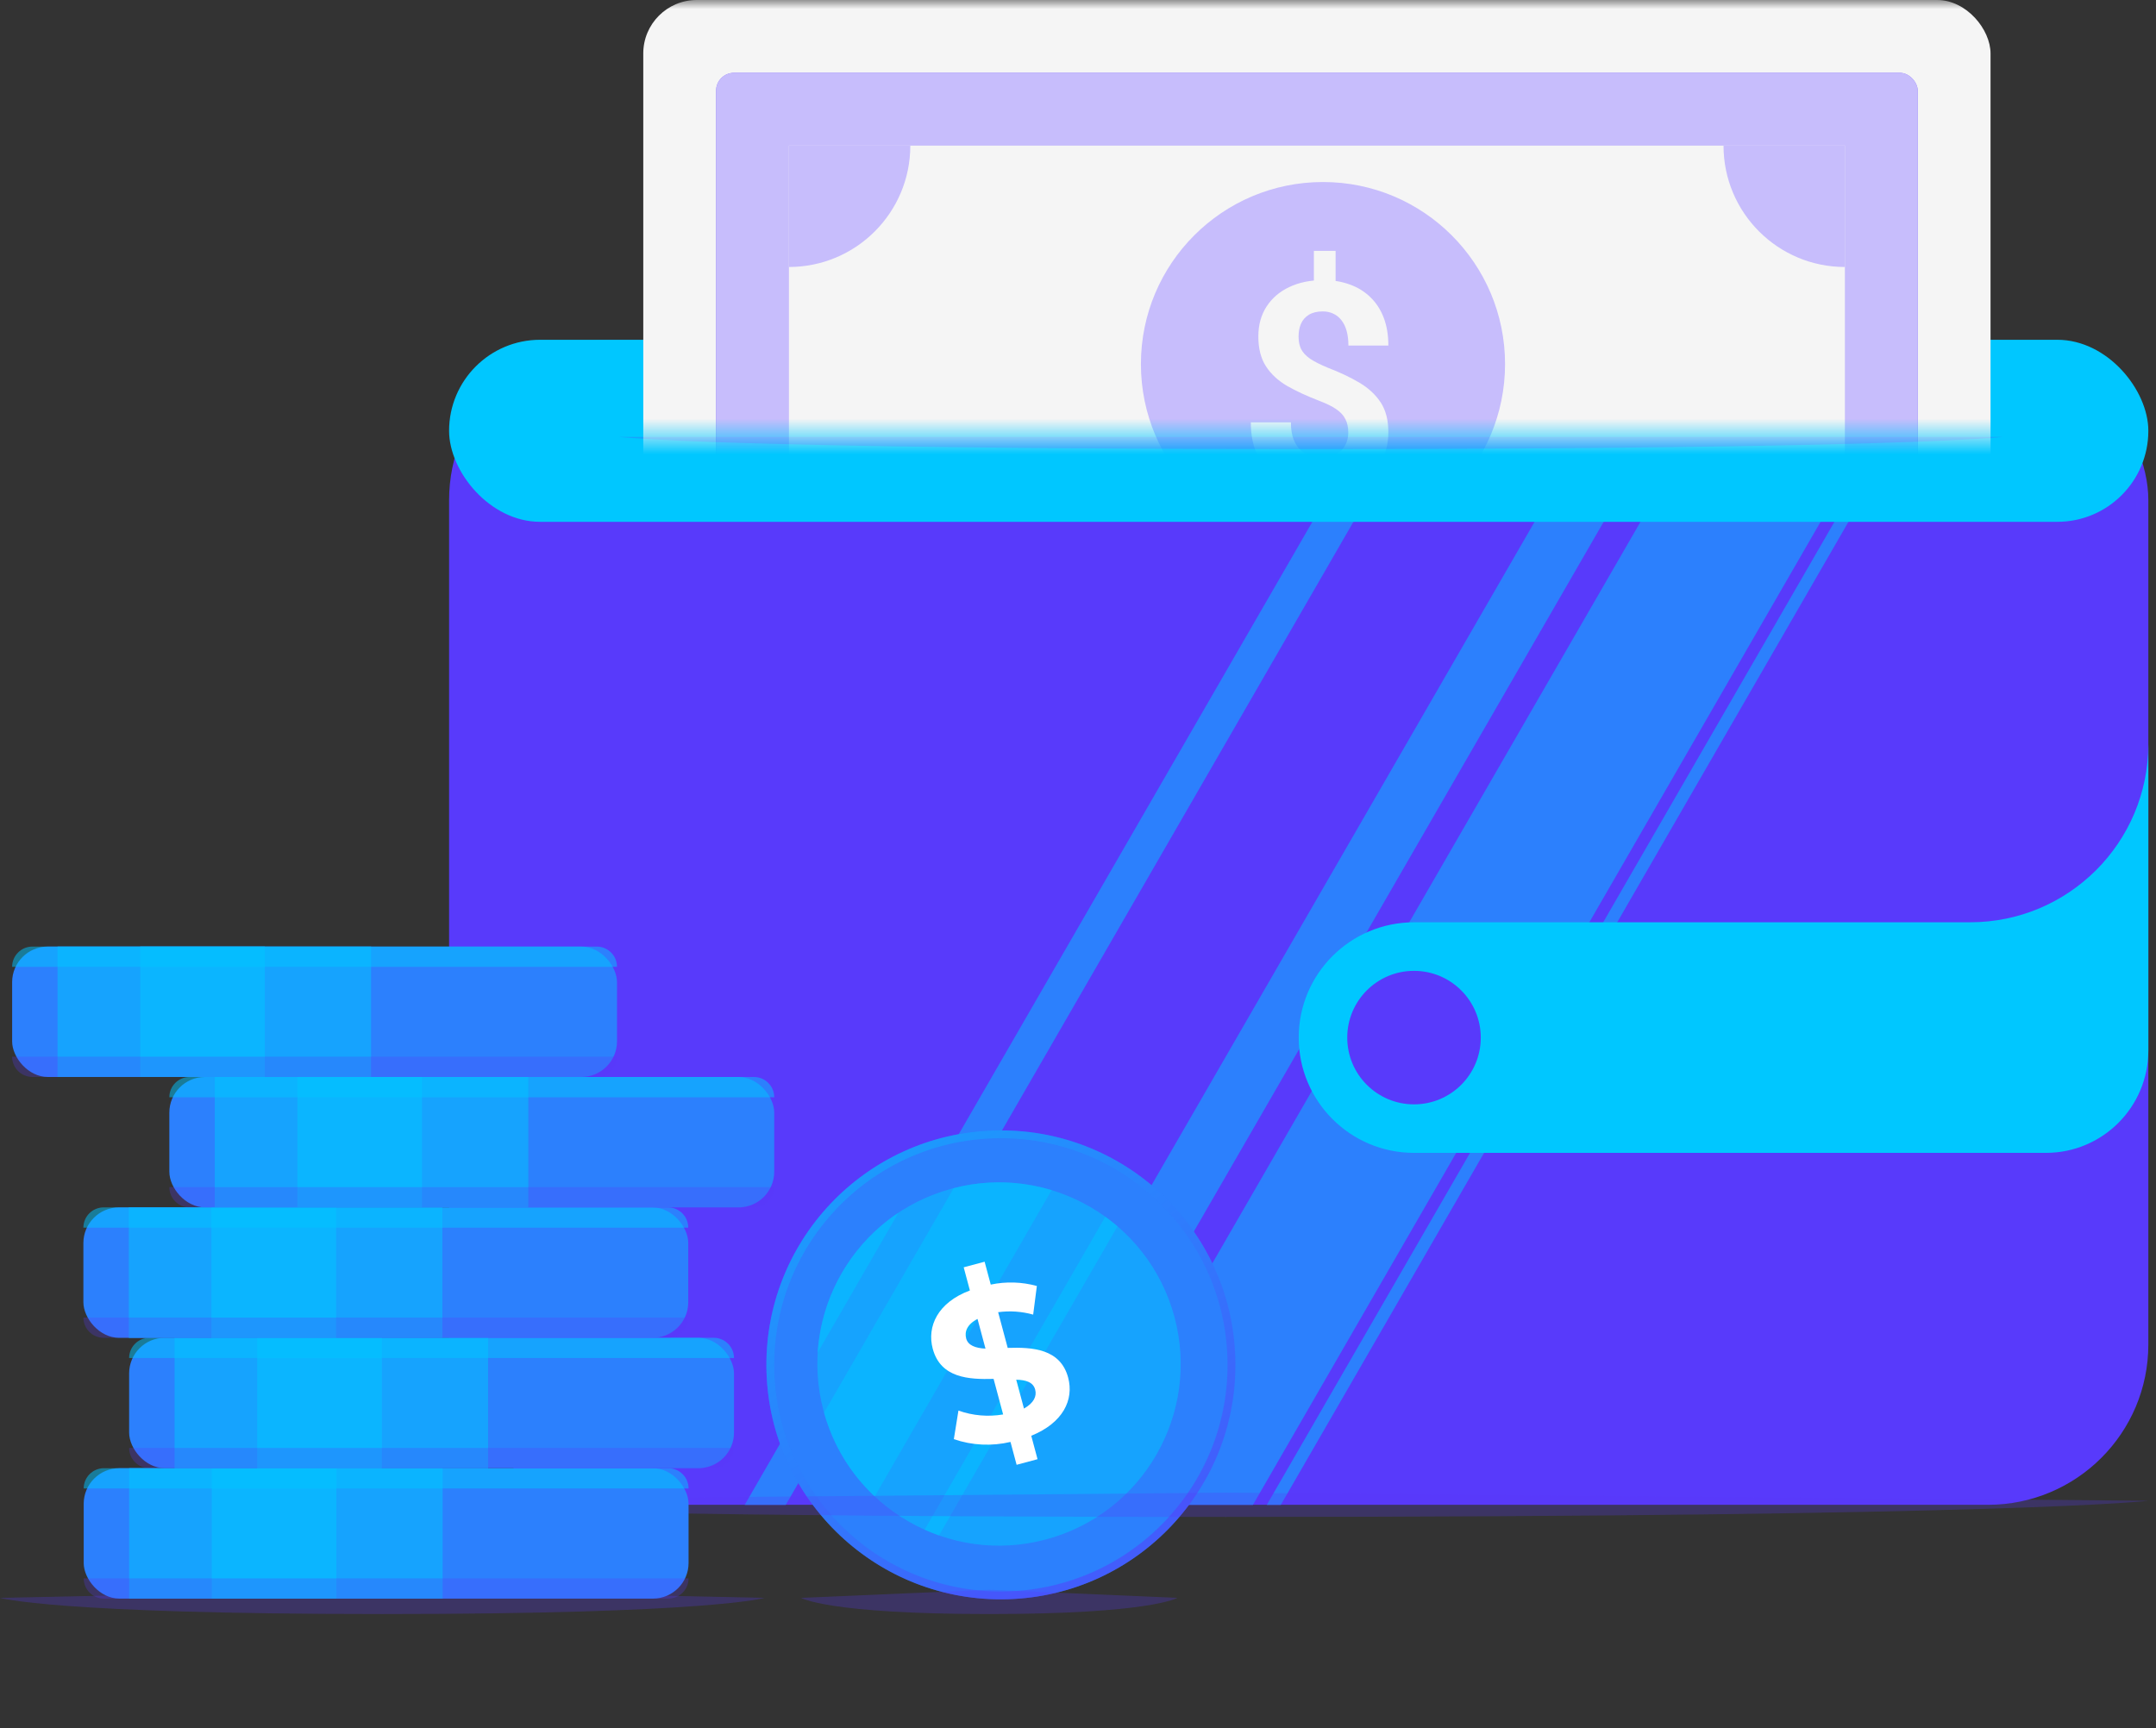 <svg width="121" height="97" viewBox="0 0 121 97" fill="none" xmlns="http://www.w3.org/2000/svg">
<rect x="0" y="0" width="121" height="97" fill="#333333" stroke="none"/>
<rect x="25.204" y="19.072" width="95.366" height="65.394" rx="9" fill="#583AFB"/>
<path fill-rule="evenodd" clip-rule="evenodd" d="M79.55 19.076L81.854 19.076L44.099 84.47H41.795L79.55 19.076ZM54.267 84.47L92.022 19.076L95.898 19.076L58.143 84.47H54.267ZM70.317 84.47H60.211L97.966 19.076L108.072 19.076L70.317 84.47ZM71.882 84.47H71.095L108.85 19.076L109.637 19.076L71.882 84.47Z" fill="#2C80FD"/>
<path d="M69.328 76.215C69.109 68.95 63.043 63.237 55.778 63.456C48.513 63.674 42.8 69.74 43.018 77.005C43.236 84.27 49.303 89.983 56.568 89.765C63.833 89.547 69.546 83.481 69.328 76.215Z" fill="#2C80FD"/>
<path fill-rule="evenodd" clip-rule="evenodd" d="M55.778 63.456C63.043 63.238 69.11 68.951 69.328 76.216C69.546 83.481 63.833 89.547 56.568 89.766C49.303 89.984 43.236 84.271 43.018 77.006C42.8 69.741 48.513 63.674 55.778 63.456ZM55.791 63.895C62.813 63.684 68.677 69.206 68.888 76.228C69.099 83.251 63.577 89.114 56.555 89.325C49.532 89.536 43.669 84.014 43.458 76.992C43.247 69.97 48.769 64.106 55.791 63.895Z" fill="url(#paint0_linear_168_2583)" fill-opacity="0.5"/>
<path opacity="0.5" d="M58.706 86.41C64.145 84.952 67.373 79.362 65.915 73.924C64.458 68.485 58.868 65.258 53.429 66.715C47.991 68.172 44.763 73.762 46.221 79.201C47.678 84.639 53.268 87.867 58.706 86.41Z" fill="#00C7FF"/>
<path opacity="0.5" fill-rule="evenodd" clip-rule="evenodd" d="M50.424 68.068C47.775 69.828 46.089 72.748 45.89 75.922L50.424 68.068ZM46.246 79.295L53.524 66.69C55.399 66.206 57.29 66.278 59.02 66.803L49.092 83.998C47.772 82.763 46.765 81.161 46.246 79.295ZM51.892 85.862C52.156 85.981 52.425 86.089 52.698 86.185L62.717 68.833C62.496 68.644 62.269 68.465 62.034 68.295L51.892 85.862Z" fill="#00C7FF"/>
<path d="M57.877 80.59L58.229 81.905L57.055 82.22L56.711 80.936C55.658 81.186 54.555 81.133 53.532 80.781L53.79 79.177C54.593 79.463 55.457 79.537 56.298 79.394L55.763 77.398C54.372 77.435 52.79 77.355 52.347 75.704C52.014 74.459 52.618 73.114 54.433 72.435L54.085 71.135L55.259 70.821L55.603 72.105C56.46 71.924 57.347 71.951 58.191 72.183L57.984 73.79C57.345 73.611 56.676 73.565 56.018 73.654L56.555 75.658C57.944 75.613 59.513 75.705 59.947 77.325C60.28 78.57 59.663 79.868 57.877 80.59ZM55.308 75.699L54.861 74.032C54.272 74.34 54.122 74.75 54.225 75.133C54.328 75.517 54.747 75.673 55.308 75.699ZM58.096 77.997C57.985 77.582 57.582 77.456 57.033 77.443L57.468 79.064C58.021 78.748 58.197 78.373 58.096 77.997Z" fill="white"/>
<rect x="25.204" y="19.072" width="95.366" height="10.218" rx="5.109" fill="#00C7FF"/>
<path opacity="0.25" d="M34.74 24.523H73.568H112.395C112.395 24.523 106.946 25.205 73.568 25.205C40.19 25.205 34.74 24.523 34.74 24.523Z" fill="#583AFB"/>
<path opacity="0.25" d="M0 89.689L21.457 89.234L42.915 89.689C42.915 89.689 39.903 90.597 21.457 90.597C3.012 90.597 0 89.689 0 89.689Z" fill="#583AFB"/>
<path opacity="0.25" d="M44.958 89.689L55.516 89.234L66.075 89.689C66.075 89.689 64.593 90.597 55.516 90.597C46.44 90.597 44.958 89.689 44.958 89.689Z" fill="#583AFB"/>
<path opacity="0.25" d="M17.029 84.239L68.799 83.785L120.569 84.239C120.569 84.239 113.303 85.147 68.799 85.147C24.295 85.147 17.029 84.239 17.029 84.239Z" fill="#583AFB"/>
<mask id="mask0_168_2583" style="mask-type:alpha" maskUnits="userSpaceOnUse" x="25" y="0" width="96" height="25">
<rect width="95.366" height="24.523" transform="matrix(1 0 0 -1 25.203 24.523)" fill="#D9D9D9"/>
</mask>
<g mask="url(#mask0_168_2583)">
<rect x="36.102" width="75.612" height="40.871" rx="3" fill="#F5F5F5"/>
<rect x="40.19" y="4.088" width="67.437" height="32.697" rx="1" fill="#583AFB"/>
<rect x="40.19" y="4.088" width="67.437" height="32.697" rx="1" fill="#EEEBFD" fill-opacity="0.74"/>
<rect x="44.277" y="8.174" width="59.263" height="24.523" fill="#F5F5F5"/>
<path d="M44.277 14.986C48.039 14.986 51.089 11.936 51.089 8.174H44.277V14.986Z" fill="#C7BDFC"/>
<path d="M103.54 14.986C99.778 14.986 96.728 11.936 96.728 8.174H103.54V14.986Z" fill="#C7BDFC"/>
<circle cx="74.249" cy="20.435" r="10.218" fill="#C7BDFC"/>
<path d="M74.957 14.082V16.387H73.738V14.082H74.957ZM74.809 26.84V28.941H73.59V26.84H74.809ZM75.668 24.277C75.668 23.98 75.613 23.728 75.504 23.52C75.4 23.311 75.228 23.126 74.988 22.965C74.754 22.803 74.436 22.647 74.035 22.496C73.358 22.236 72.762 21.96 72.246 21.668C71.736 21.371 71.337 21.004 71.051 20.566C70.764 20.124 70.621 19.564 70.621 18.887C70.621 18.241 70.775 17.681 71.082 17.207C71.389 16.733 71.814 16.369 72.356 16.113C72.902 15.853 73.538 15.723 74.262 15.723C74.814 15.723 75.314 15.806 75.762 15.973C76.21 16.134 76.595 16.374 76.918 16.691C77.241 17.004 77.488 17.387 77.66 17.84C77.832 18.293 77.918 18.811 77.918 19.395H75.676C75.676 19.082 75.642 18.806 75.574 18.566C75.507 18.327 75.408 18.126 75.277 17.965C75.152 17.803 75.001 17.684 74.824 17.605C74.647 17.522 74.452 17.48 74.238 17.48C73.921 17.48 73.66 17.543 73.457 17.668C73.254 17.793 73.106 17.962 73.012 18.176C72.923 18.384 72.879 18.624 72.879 18.895C72.879 19.16 72.926 19.392 73.019 19.59C73.118 19.788 73.288 19.97 73.527 20.137C73.767 20.298 74.095 20.465 74.512 20.637C75.189 20.897 75.783 21.178 76.293 21.48C76.803 21.783 77.202 22.152 77.488 22.59C77.775 23.027 77.918 23.585 77.918 24.262C77.918 24.934 77.762 25.506 77.449 25.98C77.137 26.449 76.699 26.809 76.137 27.059C75.574 27.303 74.923 27.426 74.184 27.426C73.704 27.426 73.228 27.363 72.754 27.238C72.28 27.108 71.85 26.9 71.465 26.613C71.079 26.327 70.772 25.947 70.543 25.473C70.314 24.994 70.199 24.405 70.199 23.707H72.449C72.449 24.087 72.499 24.405 72.598 24.66C72.697 24.91 72.827 25.111 72.988 25.262C73.155 25.408 73.342 25.512 73.551 25.574C73.759 25.637 73.97 25.668 74.184 25.668C74.517 25.668 74.79 25.608 75.004 25.488C75.223 25.369 75.387 25.204 75.496 24.996C75.611 24.783 75.668 24.543 75.668 24.277Z" fill="#F5F5F5"/>
</g>
<path fill-rule="evenodd" clip-rule="evenodd" d="M120.57 51.768H110.57C116.091 51.768 120.567 47.294 120.57 41.773V51.768ZM79.358 51.769C75.784 51.769 72.887 54.666 72.887 58.24C72.887 61.814 75.784 64.711 79.358 64.711H114.825C117.998 64.711 120.57 62.139 120.57 58.966V51.769H79.358Z" fill="#00C7FF"/>
<circle cx="79.358" cy="58.241" r="3.747" fill="#583AFB"/>
<rect x="4.697" y="82.41" width="33.947" height="7.32" rx="2" fill="#2C80FD"/>
<rect x="7.247" y="82.41" width="17.596" height="7.32" fill="#16A3FE"/>
<rect x="11.885" y="82.41" width="6.994" height="7.32" fill="#0BB5FF"/>
<path opacity="0.25" fill-rule="evenodd" clip-rule="evenodd" d="M5.835 89.73C5.206 89.73 4.697 89.221 4.697 88.593H38.644C38.644 89.221 38.135 89.73 37.507 89.73H5.835Z" fill="#583AFB"/>
<path opacity="0.5" fill-rule="evenodd" clip-rule="evenodd" d="M5.835 82.411C5.206 82.411 4.697 82.92 4.697 83.548H38.644C38.644 82.92 38.135 82.411 37.507 82.411H5.835Z" fill="#00C7FF"/>
<rect x="7.247" y="75.09" width="33.947" height="7.32" rx="2" fill="#2C80FD"/>
<rect x="9.797" y="75.09" width="17.596" height="7.32" fill="#16A3FE"/>
<rect x="14.435" y="75.09" width="6.994" height="7.32" fill="#0BB5FF"/>
<path opacity="0.25" fill-rule="evenodd" clip-rule="evenodd" d="M8.384 82.409C7.756 82.409 7.247 81.9 7.247 81.272H41.194C41.194 81.9 40.685 82.409 40.057 82.409H8.384Z" fill="#583AFB"/>
<path opacity="0.5" fill-rule="evenodd" clip-rule="evenodd" d="M8.384 75.091C7.756 75.091 7.247 75.6 7.247 76.228H41.194C41.194 75.6 40.685 75.091 40.057 75.091H8.384Z" fill="#00C7FF"/>
<rect x="4.68" y="67.772" width="33.947" height="7.32" rx="2" fill="#2C80FD"/>
<rect x="7.229" y="67.772" width="17.596" height="7.32" fill="#16A3FE"/>
<rect x="11.867" y="67.772" width="6.994" height="7.32" fill="#0BB5FF"/>
<path opacity="0.25" fill-rule="evenodd" clip-rule="evenodd" d="M5.817 75.091C5.189 75.091 4.68 74.582 4.68 73.954H38.627C38.627 74.582 38.118 75.091 37.49 75.091H5.817Z" fill="#583AFB"/>
<path opacity="0.5" fill-rule="evenodd" clip-rule="evenodd" d="M5.817 67.772C5.189 67.772 4.68 68.281 4.68 68.909H38.627C38.627 68.281 38.118 67.772 37.49 67.772H5.817Z" fill="#00C7FF"/>
<rect x="9.504" y="60.451" width="33.947" height="7.32" rx="2" fill="#2C80FD"/>
<rect x="12.054" y="60.451" width="17.596" height="7.32" fill="#16A3FE"/>
<rect x="16.691" y="60.451" width="6.994" height="7.32" fill="#0BB5FF"/>
<path opacity="0.25" fill-rule="evenodd" clip-rule="evenodd" d="M10.641 67.771C10.013 67.771 9.504 67.262 9.504 66.634H43.451C43.451 67.262 42.942 67.771 42.314 67.771H10.641Z" fill="#583AFB"/>
<path opacity="0.5" fill-rule="evenodd" clip-rule="evenodd" d="M10.641 60.452C10.013 60.452 9.504 60.961 9.504 61.589H43.451C43.451 60.961 42.942 60.452 42.314 60.452H10.641Z" fill="#00C7FF"/>
<rect x="0.681" y="53.131" width="33.947" height="7.32" rx="2" fill="#2C80FD"/>
<rect x="3.23" y="53.131" width="17.596" height="7.32" fill="#16A3FE"/>
<rect x="7.868" y="53.131" width="6.994" height="7.32" fill="#0BB5FF"/>
<path opacity="0.25" fill-rule="evenodd" clip-rule="evenodd" d="M1.818 60.45C1.19 60.45 0.681 59.941 0.681 59.313H34.628C34.628 59.941 34.119 60.45 33.491 60.45H1.818Z" fill="#583AFB"/>
<path opacity="0.5" fill-rule="evenodd" clip-rule="evenodd" d="M1.818 53.132C1.19 53.132 0.681 53.641 0.681 54.269H34.628C34.628 53.641 34.119 53.132 33.491 53.132H1.818Z" fill="#00C7FF"/>
<defs>
<linearGradient id="paint0_linear_168_2583" x1="44.243" y1="68.704" x2="59.234" y2="89.582" gradientUnits="userSpaceOnUse">
<stop stop-color="#0BB5FF"/>
<stop offset="1" stop-color="#583AFB"/>
</linearGradient>
</defs>
</svg>
